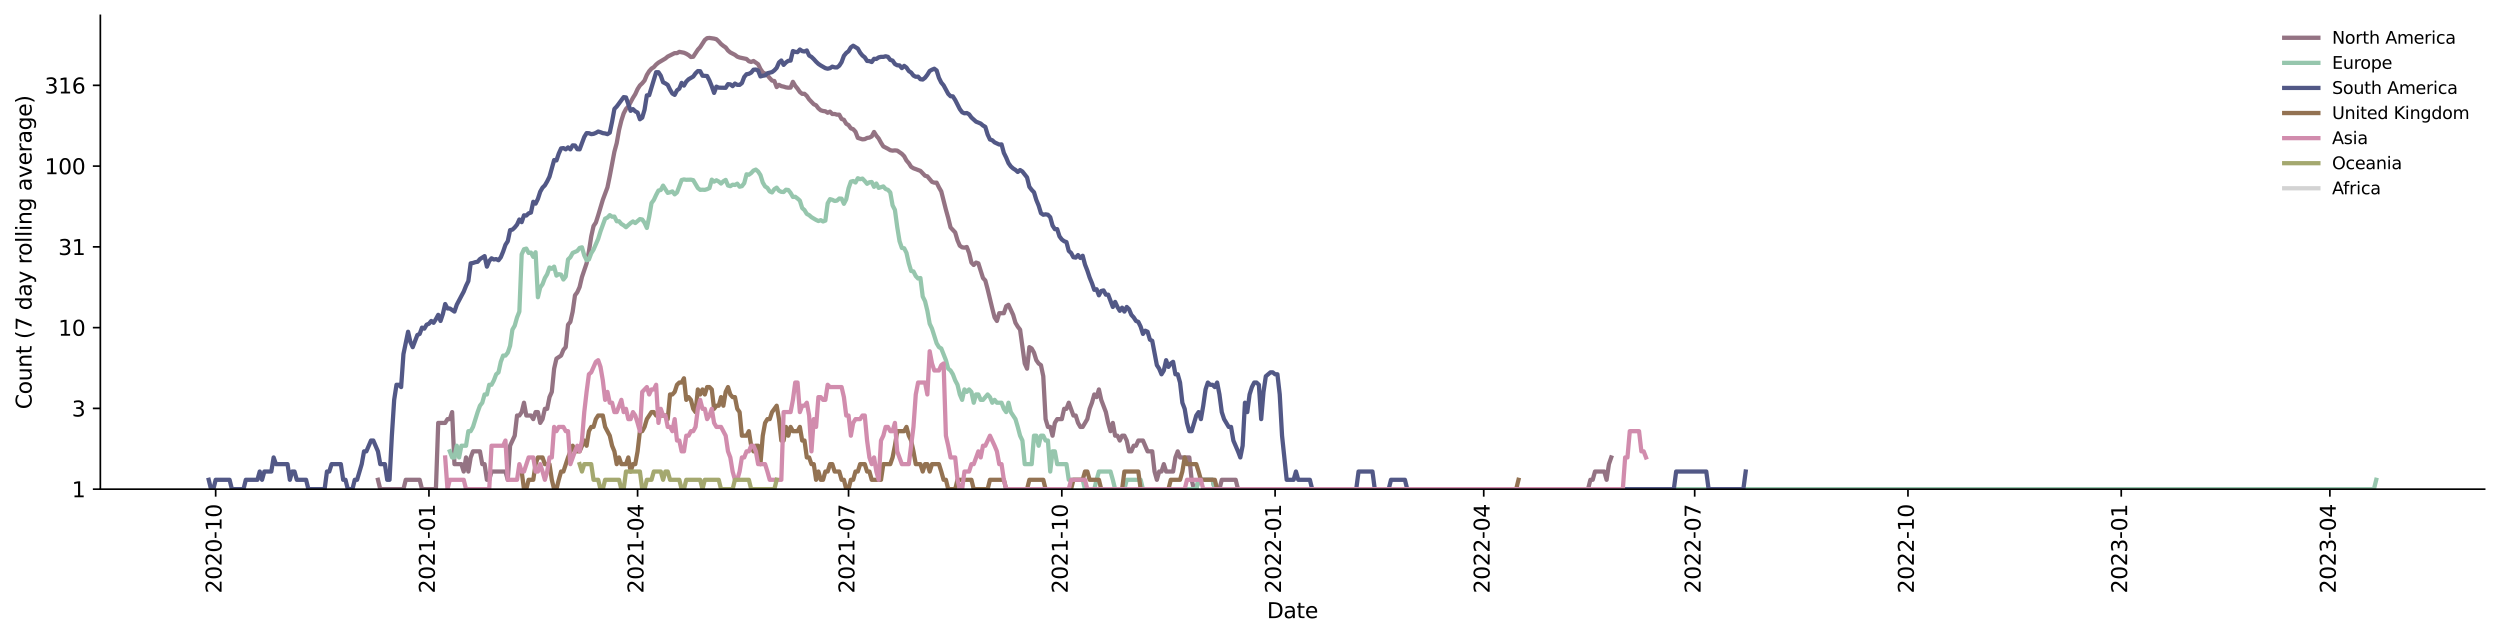 <?xml version="1.0" encoding="utf-8" standalone="no"?>
<!DOCTYPE svg PUBLIC "-//W3C//DTD SVG 1.1//EN"
  "http://www.w3.org/Graphics/SVG/1.1/DTD/svg11.dtd">
<svg xmlns:xlink="http://www.w3.org/1999/xlink" width="1170.166pt" height="298.621pt" viewBox="0 0 1170.166 298.621" xmlns="http://www.w3.org/2000/svg" version="1.1">
 <defs>
  <style type="text/css">*{stroke-linejoin: round; stroke-linecap: butt}</style>
 </defs>
 <g id="figure_1">
  <g id="patch_1">
   <path d="M 0 298.621 
L 1170.166 298.621 
L 1170.166 0 
L 0 0 
z
" style="fill: #ffffff"/>
  </g>
  <g id="axes_1">
   <g id="patch_2">
    <path d="M 46.966 228.96 
L 1162.966 228.96 
L 1162.966 7.2 
L 46.966 7.2 
z
" style="fill: #ffffff"/>
   </g>
   <g id="matplotlib.axis_1">
    <g id="xtick_1">
     <g id="line2d_1">
      <defs>
       <path id="m8ef84785c1" d="M 0 0 
L 0 3.5 
" style="stroke: #000000; stroke-width: 0.8"/>
      </defs>
      <g>
       <use xlink:href="#m8ef84785c1" x="100.948" y="228.96" style="stroke: #000000; stroke-width: 0.8"/>
      </g>
     </g>
     <g id="text_1">
      <!-- 2020-10 -->
      <g transform="translate(103.707 277.743)rotate(-90)scale(0.1 -0.1)">
       <defs>
        <path id="DejaVuSans-32" d="M 1228 531 
L 3431 531 
L 3431 0 
L 469 0 
L 469 531 
Q 828 903 1448 1529 
Q 2069 2156 2228 2338 
Q 2531 2678 2651 2914 
Q 2772 3150 2772 3378 
Q 2772 3750 2511 3984 
Q 2250 4219 1831 4219 
Q 1534 4219 1204 4116 
Q 875 4013 500 3803 
L 500 4441 
Q 881 4594 1212 4672 
Q 1544 4750 1819 4750 
Q 2544 4750 2975 4387 
Q 3406 4025 3406 3419 
Q 3406 3131 3298 2873 
Q 3191 2616 2906 2266 
Q 2828 2175 2409 1742 
Q 1991 1309 1228 531 
z
" transform="scale(0.016)"/>
        <path id="DejaVuSans-30" d="M 2034 4250 
Q 1547 4250 1301 3770 
Q 1056 3291 1056 2328 
Q 1056 1369 1301 889 
Q 1547 409 2034 409 
Q 2525 409 2770 889 
Q 3016 1369 3016 2328 
Q 3016 3291 2770 3770 
Q 2525 4250 2034 4250 
z
M 2034 4750 
Q 2819 4750 3233 4129 
Q 3647 3509 3647 2328 
Q 3647 1150 3233 529 
Q 2819 -91 2034 -91 
Q 1250 -91 836 529 
Q 422 1150 422 2328 
Q 422 3509 836 4129 
Q 1250 4750 2034 4750 
z
" transform="scale(0.016)"/>
        <path id="DejaVuSans-2d" d="M 313 2009 
L 1997 2009 
L 1997 1497 
L 313 1497 
L 313 2009 
z
" transform="scale(0.016)"/>
        <path id="DejaVuSans-31" d="M 794 531 
L 1825 531 
L 1825 4091 
L 703 3866 
L 703 4441 
L 1819 4666 
L 2450 4666 
L 2450 531 
L 3481 531 
L 3481 0 
L 794 0 
L 794 531 
z
" transform="scale(0.016)"/>
       </defs>
       <use xlink:href="#DejaVuSans-32"/>
       <use xlink:href="#DejaVuSans-30" x="63.623"/>
       <use xlink:href="#DejaVuSans-32" x="127.246"/>
       <use xlink:href="#DejaVuSans-30" x="190.869"/>
       <use xlink:href="#DejaVuSans-2d" x="254.492"/>
       <use xlink:href="#DejaVuSans-31" x="290.576"/>
       <use xlink:href="#DejaVuSans-30" x="354.199"/>
      </g>
     </g>
    </g>
    <g id="xtick_2">
     <g id="line2d_2">
      <g>
       <use xlink:href="#m8ef84785c1" x="200.775" y="228.96" style="stroke: #000000; stroke-width: 0.8"/>
      </g>
     </g>
     <g id="text_2">
      <!-- 2021-01 -->
      <g transform="translate(203.534 277.743)rotate(-90)scale(0.1 -0.1)">
       <use xlink:href="#DejaVuSans-32"/>
       <use xlink:href="#DejaVuSans-30" x="63.623"/>
       <use xlink:href="#DejaVuSans-32" x="127.246"/>
       <use xlink:href="#DejaVuSans-31" x="190.869"/>
       <use xlink:href="#DejaVuSans-2d" x="254.492"/>
       <use xlink:href="#DejaVuSans-30" x="290.576"/>
       <use xlink:href="#DejaVuSans-31" x="354.199"/>
      </g>
     </g>
    </g>
    <g id="xtick_3">
     <g id="line2d_3">
      <g>
       <use xlink:href="#m8ef84785c1" x="298.432" y="228.96" style="stroke: #000000; stroke-width: 0.8"/>
      </g>
     </g>
     <g id="text_3">
      <!-- 2021-04 -->
      <g transform="translate(301.191 277.743)rotate(-90)scale(0.1 -0.1)">
       <defs>
        <path id="DejaVuSans-34" d="M 2419 4116 
L 825 1625 
L 2419 1625 
L 2419 4116 
z
M 2253 4666 
L 3047 4666 
L 3047 1625 
L 3713 1625 
L 3713 1100 
L 3047 1100 
L 3047 0 
L 2419 0 
L 2419 1100 
L 313 1100 
L 313 1709 
L 2253 4666 
z
" transform="scale(0.016)"/>
       </defs>
       <use xlink:href="#DejaVuSans-32"/>
       <use xlink:href="#DejaVuSans-30" x="63.623"/>
       <use xlink:href="#DejaVuSans-32" x="127.246"/>
       <use xlink:href="#DejaVuSans-31" x="190.869"/>
       <use xlink:href="#DejaVuSans-2d" x="254.492"/>
       <use xlink:href="#DejaVuSans-30" x="290.576"/>
       <use xlink:href="#DejaVuSans-34" x="354.199"/>
      </g>
     </g>
    </g>
    <g id="xtick_4">
     <g id="line2d_4">
      <g>
       <use xlink:href="#m8ef84785c1" x="397.174" y="228.96" style="stroke: #000000; stroke-width: 0.8"/>
      </g>
     </g>
     <g id="text_4">
      <!-- 2021-07 -->
      <g transform="translate(399.933 277.743)rotate(-90)scale(0.1 -0.1)">
       <defs>
        <path id="DejaVuSans-37" d="M 525 4666 
L 3525 4666 
L 3525 4397 
L 1831 0 
L 1172 0 
L 2766 4134 
L 525 4134 
L 525 4666 
z
" transform="scale(0.016)"/>
       </defs>
       <use xlink:href="#DejaVuSans-32"/>
       <use xlink:href="#DejaVuSans-30" x="63.623"/>
       <use xlink:href="#DejaVuSans-32" x="127.246"/>
       <use xlink:href="#DejaVuSans-31" x="190.869"/>
       <use xlink:href="#DejaVuSans-2d" x="254.492"/>
       <use xlink:href="#DejaVuSans-30" x="290.576"/>
       <use xlink:href="#DejaVuSans-37" x="354.199"/>
      </g>
     </g>
    </g>
    <g id="xtick_5">
     <g id="line2d_5">
      <g>
       <use xlink:href="#m8ef84785c1" x="497.001" y="228.96" style="stroke: #000000; stroke-width: 0.8"/>
      </g>
     </g>
     <g id="text_5">
      <!-- 2021-10 -->
      <g transform="translate(499.76 277.743)rotate(-90)scale(0.1 -0.1)">
       <use xlink:href="#DejaVuSans-32"/>
       <use xlink:href="#DejaVuSans-30" x="63.623"/>
       <use xlink:href="#DejaVuSans-32" x="127.246"/>
       <use xlink:href="#DejaVuSans-31" x="190.869"/>
       <use xlink:href="#DejaVuSans-2d" x="254.492"/>
       <use xlink:href="#DejaVuSans-31" x="290.576"/>
       <use xlink:href="#DejaVuSans-30" x="354.199"/>
      </g>
     </g>
    </g>
    <g id="xtick_6">
     <g id="line2d_6">
      <g>
       <use xlink:href="#m8ef84785c1" x="596.828" y="228.96" style="stroke: #000000; stroke-width: 0.8"/>
      </g>
     </g>
     <g id="text_6">
      <!-- 2022-01 -->
      <g transform="translate(599.587 277.743)rotate(-90)scale(0.1 -0.1)">
       <use xlink:href="#DejaVuSans-32"/>
       <use xlink:href="#DejaVuSans-30" x="63.623"/>
       <use xlink:href="#DejaVuSans-32" x="127.246"/>
       <use xlink:href="#DejaVuSans-32" x="190.869"/>
       <use xlink:href="#DejaVuSans-2d" x="254.492"/>
       <use xlink:href="#DejaVuSans-30" x="290.576"/>
       <use xlink:href="#DejaVuSans-31" x="354.199"/>
      </g>
     </g>
    </g>
    <g id="xtick_7">
     <g id="line2d_7">
      <g>
       <use xlink:href="#m8ef84785c1" x="694.484" y="228.96" style="stroke: #000000; stroke-width: 0.8"/>
      </g>
     </g>
     <g id="text_7">
      <!-- 2022-04 -->
      <g transform="translate(697.244 277.743)rotate(-90)scale(0.1 -0.1)">
       <use xlink:href="#DejaVuSans-32"/>
       <use xlink:href="#DejaVuSans-30" x="63.623"/>
       <use xlink:href="#DejaVuSans-32" x="127.246"/>
       <use xlink:href="#DejaVuSans-32" x="190.869"/>
       <use xlink:href="#DejaVuSans-2d" x="254.492"/>
       <use xlink:href="#DejaVuSans-30" x="290.576"/>
       <use xlink:href="#DejaVuSans-34" x="354.199"/>
      </g>
     </g>
    </g>
    <g id="xtick_8">
     <g id="line2d_8">
      <g>
       <use xlink:href="#m8ef84785c1" x="793.226" y="228.96" style="stroke: #000000; stroke-width: 0.8"/>
      </g>
     </g>
     <g id="text_8">
      <!-- 2022-07 -->
      <g transform="translate(795.986 277.743)rotate(-90)scale(0.1 -0.1)">
       <use xlink:href="#DejaVuSans-32"/>
       <use xlink:href="#DejaVuSans-30" x="63.623"/>
       <use xlink:href="#DejaVuSans-32" x="127.246"/>
       <use xlink:href="#DejaVuSans-32" x="190.869"/>
       <use xlink:href="#DejaVuSans-2d" x="254.492"/>
       <use xlink:href="#DejaVuSans-30" x="290.576"/>
       <use xlink:href="#DejaVuSans-37" x="354.199"/>
      </g>
     </g>
    </g>
    <g id="xtick_9">
     <g id="line2d_9">
      <g>
       <use xlink:href="#m8ef84785c1" x="893.053" y="228.96" style="stroke: #000000; stroke-width: 0.8"/>
      </g>
     </g>
     <g id="text_9">
      <!-- 2022-10 -->
      <g transform="translate(895.813 277.743)rotate(-90)scale(0.1 -0.1)">
       <use xlink:href="#DejaVuSans-32"/>
       <use xlink:href="#DejaVuSans-30" x="63.623"/>
       <use xlink:href="#DejaVuSans-32" x="127.246"/>
       <use xlink:href="#DejaVuSans-32" x="190.869"/>
       <use xlink:href="#DejaVuSans-2d" x="254.492"/>
       <use xlink:href="#DejaVuSans-31" x="290.576"/>
       <use xlink:href="#DejaVuSans-30" x="354.199"/>
      </g>
     </g>
    </g>
    <g id="xtick_10">
     <g id="line2d_10">
      <g>
       <use xlink:href="#m8ef84785c1" x="992.88" y="228.96" style="stroke: #000000; stroke-width: 0.8"/>
      </g>
     </g>
     <g id="text_10">
      <!-- 2023-01 -->
      <g transform="translate(995.639 277.743)rotate(-90)scale(0.1 -0.1)">
       <defs>
        <path id="DejaVuSans-33" d="M 2597 2516 
Q 3050 2419 3304 2112 
Q 3559 1806 3559 1356 
Q 3559 666 3084 287 
Q 2609 -91 1734 -91 
Q 1441 -91 1130 -33 
Q 819 25 488 141 
L 488 750 
Q 750 597 1062 519 
Q 1375 441 1716 441 
Q 2309 441 2620 675 
Q 2931 909 2931 1356 
Q 2931 1769 2642 2001 
Q 2353 2234 1838 2234 
L 1294 2234 
L 1294 2753 
L 1863 2753 
Q 2328 2753 2575 2939 
Q 2822 3125 2822 3475 
Q 2822 3834 2567 4026 
Q 2313 4219 1838 4219 
Q 1578 4219 1281 4162 
Q 984 4106 628 3988 
L 628 4550 
Q 988 4650 1302 4700 
Q 1616 4750 1894 4750 
Q 2613 4750 3031 4423 
Q 3450 4097 3450 3541 
Q 3450 3153 3228 2886 
Q 3006 2619 2597 2516 
z
" transform="scale(0.016)"/>
       </defs>
       <use xlink:href="#DejaVuSans-32"/>
       <use xlink:href="#DejaVuSans-30" x="63.623"/>
       <use xlink:href="#DejaVuSans-32" x="127.246"/>
       <use xlink:href="#DejaVuSans-33" x="190.869"/>
       <use xlink:href="#DejaVuSans-2d" x="254.492"/>
       <use xlink:href="#DejaVuSans-30" x="290.576"/>
       <use xlink:href="#DejaVuSans-31" x="354.199"/>
      </g>
     </g>
    </g>
    <g id="xtick_11">
     <g id="line2d_11">
      <g>
       <use xlink:href="#m8ef84785c1" x="1090.537" y="228.96" style="stroke: #000000; stroke-width: 0.8"/>
      </g>
     </g>
     <g id="text_11">
      <!-- 2023-04 -->
      <g transform="translate(1093.296 277.743)rotate(-90)scale(0.1 -0.1)">
       <use xlink:href="#DejaVuSans-32"/>
       <use xlink:href="#DejaVuSans-30" x="63.623"/>
       <use xlink:href="#DejaVuSans-32" x="127.246"/>
       <use xlink:href="#DejaVuSans-33" x="190.869"/>
       <use xlink:href="#DejaVuSans-2d" x="254.492"/>
       <use xlink:href="#DejaVuSans-30" x="290.576"/>
       <use xlink:href="#DejaVuSans-34" x="354.199"/>
      </g>
     </g>
    </g>
    <g id="text_12">
     <!-- Date -->
     <g transform="translate(593.015 289.341)scale(0.1 -0.1)">
      <defs>
       <path id="DejaVuSans-44" d="M 1259 4147 
L 1259 519 
L 2022 519 
Q 2988 519 3436 956 
Q 3884 1394 3884 2338 
Q 3884 3275 3436 3711 
Q 2988 4147 2022 4147 
L 1259 4147 
z
M 628 4666 
L 1925 4666 
Q 3281 4666 3915 4102 
Q 4550 3538 4550 2338 
Q 4550 1131 3912 565 
Q 3275 0 1925 0 
L 628 0 
L 628 4666 
z
" transform="scale(0.016)"/>
       <path id="DejaVuSans-61" d="M 2194 1759 
Q 1497 1759 1228 1600 
Q 959 1441 959 1056 
Q 959 750 1161 570 
Q 1363 391 1709 391 
Q 2188 391 2477 730 
Q 2766 1069 2766 1631 
L 2766 1759 
L 2194 1759 
z
M 3341 1997 
L 3341 0 
L 2766 0 
L 2766 531 
Q 2569 213 2275 61 
Q 1981 -91 1556 -91 
Q 1019 -91 701 211 
Q 384 513 384 1019 
Q 384 1609 779 1909 
Q 1175 2209 1959 2209 
L 2766 2209 
L 2766 2266 
Q 2766 2663 2505 2880 
Q 2244 3097 1772 3097 
Q 1472 3097 1187 3025 
Q 903 2953 641 2809 
L 641 3341 
Q 956 3463 1253 3523 
Q 1550 3584 1831 3584 
Q 2591 3584 2966 3190 
Q 3341 2797 3341 1997 
z
" transform="scale(0.016)"/>
       <path id="DejaVuSans-74" d="M 1172 4494 
L 1172 3500 
L 2356 3500 
L 2356 3053 
L 1172 3053 
L 1172 1153 
Q 1172 725 1289 603 
Q 1406 481 1766 481 
L 2356 481 
L 2356 0 
L 1766 0 
Q 1100 0 847 248 
Q 594 497 594 1153 
L 594 3053 
L 172 3053 
L 172 3500 
L 594 3500 
L 594 4494 
L 1172 4494 
z
" transform="scale(0.016)"/>
       <path id="DejaVuSans-65" d="M 3597 1894 
L 3597 1613 
L 953 1613 
Q 991 1019 1311 708 
Q 1631 397 2203 397 
Q 2534 397 2845 478 
Q 3156 559 3463 722 
L 3463 178 
Q 3153 47 2828 -22 
Q 2503 -91 2169 -91 
Q 1331 -91 842 396 
Q 353 884 353 1716 
Q 353 2575 817 3079 
Q 1281 3584 2069 3584 
Q 2775 3584 3186 3129 
Q 3597 2675 3597 1894 
z
M 3022 2063 
Q 3016 2534 2758 2815 
Q 2500 3097 2075 3097 
Q 1594 3097 1305 2825 
Q 1016 2553 972 2059 
L 3022 2063 
z
" transform="scale(0.016)"/>
      </defs>
      <use xlink:href="#DejaVuSans-44"/>
      <use xlink:href="#DejaVuSans-61" x="77.002"/>
      <use xlink:href="#DejaVuSans-74" x="138.281"/>
      <use xlink:href="#DejaVuSans-65" x="177.49"/>
     </g>
    </g>
   </g>
   <g id="matplotlib.axis_2">
    <g id="ytick_1">
     <g id="line2d_12">
      <defs>
       <path id="m2365928db5" d="M 0 0 
L -3.5 0 
" style="stroke: #000000; stroke-width: 0.8"/>
      </defs>
      <g>
       <use xlink:href="#m2365928db5" x="46.966" y="228.96" style="stroke: #000000; stroke-width: 0.8"/>
      </g>
     </g>
     <g id="text_13">
      <!-- 1 -->
      <g transform="translate(33.603 232.759)scale(0.1 -0.1)">
       <use xlink:href="#DejaVuSans-31"/>
      </g>
     </g>
    </g>
    <g id="ytick_2">
     <g id="line2d_13">
      <g>
       <use xlink:href="#m2365928db5" x="46.966" y="191.158" style="stroke: #000000; stroke-width: 0.8"/>
      </g>
     </g>
     <g id="text_14">
      <!-- 3 -->
      <g transform="translate(33.603 194.957)scale(0.1 -0.1)">
       <use xlink:href="#DejaVuSans-33"/>
      </g>
     </g>
    </g>
    <g id="ytick_3">
     <g id="line2d_14">
      <g>
       <use xlink:href="#m2365928db5" x="46.966" y="153.356" style="stroke: #000000; stroke-width: 0.8"/>
      </g>
     </g>
     <g id="text_15">
      <!-- 10 -->
      <g transform="translate(27.241 157.155)scale(0.1 -0.1)">
       <use xlink:href="#DejaVuSans-31"/>
       <use xlink:href="#DejaVuSans-30" x="63.623"/>
      </g>
     </g>
    </g>
    <g id="ytick_4">
     <g id="line2d_15">
      <g>
       <use xlink:href="#m2365928db5" x="46.966" y="115.554" style="stroke: #000000; stroke-width: 0.8"/>
      </g>
     </g>
     <g id="text_16">
      <!-- 31 -->
      <g transform="translate(27.241 119.353)scale(0.1 -0.1)">
       <use xlink:href="#DejaVuSans-33"/>
       <use xlink:href="#DejaVuSans-31" x="63.623"/>
      </g>
     </g>
    </g>
    <g id="ytick_5">
     <g id="line2d_16">
      <g>
       <use xlink:href="#m2365928db5" x="46.966" y="77.751" style="stroke: #000000; stroke-width: 0.8"/>
      </g>
     </g>
     <g id="text_17">
      <!-- 100 -->
      <g transform="translate(20.878 81.551)scale(0.1 -0.1)">
       <use xlink:href="#DejaVuSans-31"/>
       <use xlink:href="#DejaVuSans-30" x="63.623"/>
       <use xlink:href="#DejaVuSans-30" x="127.246"/>
      </g>
     </g>
    </g>
    <g id="ytick_6">
     <g id="line2d_17">
      <g>
       <use xlink:href="#m2365928db5" x="46.966" y="39.949" style="stroke: #000000; stroke-width: 0.8"/>
      </g>
     </g>
     <g id="text_18">
      <!-- 316 -->
      <g transform="translate(20.878 43.748)scale(0.1 -0.1)">
       <defs>
        <path id="DejaVuSans-36" d="M 2113 2584 
Q 1688 2584 1439 2293 
Q 1191 2003 1191 1497 
Q 1191 994 1439 701 
Q 1688 409 2113 409 
Q 2538 409 2786 701 
Q 3034 994 3034 1497 
Q 3034 2003 2786 2293 
Q 2538 2584 2113 2584 
z
M 3366 4563 
L 3366 3988 
Q 3128 4100 2886 4159 
Q 2644 4219 2406 4219 
Q 1781 4219 1451 3797 
Q 1122 3375 1075 2522 
Q 1259 2794 1537 2939 
Q 1816 3084 2150 3084 
Q 2853 3084 3261 2657 
Q 3669 2231 3669 1497 
Q 3669 778 3244 343 
Q 2819 -91 2113 -91 
Q 1303 -91 875 529 
Q 447 1150 447 2328 
Q 447 3434 972 4092 
Q 1497 4750 2381 4750 
Q 2619 4750 2861 4703 
Q 3103 4656 3366 4563 
z
" transform="scale(0.016)"/>
       </defs>
       <use xlink:href="#DejaVuSans-33"/>
       <use xlink:href="#DejaVuSans-31" x="63.623"/>
       <use xlink:href="#DejaVuSans-36" x="127.246"/>
      </g>
     </g>
    </g>
    <g id="text_19">
     <!-- Count (7 day rolling average) -->
     <g transform="translate(14.798 191.548)rotate(-90)scale(0.1 -0.1)">
      <defs>
       <path id="DejaVuSans-43" d="M 4122 4306 
L 4122 3641 
Q 3803 3938 3442 4084 
Q 3081 4231 2675 4231 
Q 1875 4231 1450 3742 
Q 1025 3253 1025 2328 
Q 1025 1406 1450 917 
Q 1875 428 2675 428 
Q 3081 428 3442 575 
Q 3803 722 4122 1019 
L 4122 359 
Q 3791 134 3420 21 
Q 3050 -91 2638 -91 
Q 1578 -91 968 557 
Q 359 1206 359 2328 
Q 359 3453 968 4101 
Q 1578 4750 2638 4750 
Q 3056 4750 3426 4639 
Q 3797 4528 4122 4306 
z
" transform="scale(0.016)"/>
       <path id="DejaVuSans-6f" d="M 1959 3097 
Q 1497 3097 1228 2736 
Q 959 2375 959 1747 
Q 959 1119 1226 758 
Q 1494 397 1959 397 
Q 2419 397 2687 759 
Q 2956 1122 2956 1747 
Q 2956 2369 2687 2733 
Q 2419 3097 1959 3097 
z
M 1959 3584 
Q 2709 3584 3137 3096 
Q 3566 2609 3566 1747 
Q 3566 888 3137 398 
Q 2709 -91 1959 -91 
Q 1206 -91 779 398 
Q 353 888 353 1747 
Q 353 2609 779 3096 
Q 1206 3584 1959 3584 
z
" transform="scale(0.016)"/>
       <path id="DejaVuSans-75" d="M 544 1381 
L 544 3500 
L 1119 3500 
L 1119 1403 
Q 1119 906 1312 657 
Q 1506 409 1894 409 
Q 2359 409 2629 706 
Q 2900 1003 2900 1516 
L 2900 3500 
L 3475 3500 
L 3475 0 
L 2900 0 
L 2900 538 
Q 2691 219 2414 64 
Q 2138 -91 1772 -91 
Q 1169 -91 856 284 
Q 544 659 544 1381 
z
M 1991 3584 
L 1991 3584 
z
" transform="scale(0.016)"/>
       <path id="DejaVuSans-6e" d="M 3513 2113 
L 3513 0 
L 2938 0 
L 2938 2094 
Q 2938 2591 2744 2837 
Q 2550 3084 2163 3084 
Q 1697 3084 1428 2787 
Q 1159 2491 1159 1978 
L 1159 0 
L 581 0 
L 581 3500 
L 1159 3500 
L 1159 2956 
Q 1366 3272 1645 3428 
Q 1925 3584 2291 3584 
Q 2894 3584 3203 3211 
Q 3513 2838 3513 2113 
z
" transform="scale(0.016)"/>
       <path id="DejaVuSans-20" transform="scale(0.016)"/>
       <path id="DejaVuSans-28" d="M 1984 4856 
Q 1566 4138 1362 3434 
Q 1159 2731 1159 2009 
Q 1159 1288 1364 580 
Q 1569 -128 1984 -844 
L 1484 -844 
Q 1016 -109 783 600 
Q 550 1309 550 2009 
Q 550 2706 781 3412 
Q 1013 4119 1484 4856 
L 1984 4856 
z
" transform="scale(0.016)"/>
       <path id="DejaVuSans-64" d="M 2906 2969 
L 2906 4863 
L 3481 4863 
L 3481 0 
L 2906 0 
L 2906 525 
Q 2725 213 2448 61 
Q 2172 -91 1784 -91 
Q 1150 -91 751 415 
Q 353 922 353 1747 
Q 353 2572 751 3078 
Q 1150 3584 1784 3584 
Q 2172 3584 2448 3432 
Q 2725 3281 2906 2969 
z
M 947 1747 
Q 947 1113 1208 752 
Q 1469 391 1925 391 
Q 2381 391 2643 752 
Q 2906 1113 2906 1747 
Q 2906 2381 2643 2742 
Q 2381 3103 1925 3103 
Q 1469 3103 1208 2742 
Q 947 2381 947 1747 
z
" transform="scale(0.016)"/>
       <path id="DejaVuSans-79" d="M 2059 -325 
Q 1816 -950 1584 -1140 
Q 1353 -1331 966 -1331 
L 506 -1331 
L 506 -850 
L 844 -850 
Q 1081 -850 1212 -737 
Q 1344 -625 1503 -206 
L 1606 56 
L 191 3500 
L 800 3500 
L 1894 763 
L 2988 3500 
L 3597 3500 
L 2059 -325 
z
" transform="scale(0.016)"/>
       <path id="DejaVuSans-72" d="M 2631 2963 
Q 2534 3019 2420 3045 
Q 2306 3072 2169 3072 
Q 1681 3072 1420 2755 
Q 1159 2438 1159 1844 
L 1159 0 
L 581 0 
L 581 3500 
L 1159 3500 
L 1159 2956 
Q 1341 3275 1631 3429 
Q 1922 3584 2338 3584 
Q 2397 3584 2469 3576 
Q 2541 3569 2628 3553 
L 2631 2963 
z
" transform="scale(0.016)"/>
       <path id="DejaVuSans-6c" d="M 603 4863 
L 1178 4863 
L 1178 0 
L 603 0 
L 603 4863 
z
" transform="scale(0.016)"/>
       <path id="DejaVuSans-69" d="M 603 3500 
L 1178 3500 
L 1178 0 
L 603 0 
L 603 3500 
z
M 603 4863 
L 1178 4863 
L 1178 4134 
L 603 4134 
L 603 4863 
z
" transform="scale(0.016)"/>
       <path id="DejaVuSans-67" d="M 2906 1791 
Q 2906 2416 2648 2759 
Q 2391 3103 1925 3103 
Q 1463 3103 1205 2759 
Q 947 2416 947 1791 
Q 947 1169 1205 825 
Q 1463 481 1925 481 
Q 2391 481 2648 825 
Q 2906 1169 2906 1791 
z
M 3481 434 
Q 3481 -459 3084 -895 
Q 2688 -1331 1869 -1331 
Q 1566 -1331 1297 -1286 
Q 1028 -1241 775 -1147 
L 775 -588 
Q 1028 -725 1275 -790 
Q 1522 -856 1778 -856 
Q 2344 -856 2625 -561 
Q 2906 -266 2906 331 
L 2906 616 
Q 2728 306 2450 153 
Q 2172 0 1784 0 
Q 1141 0 747 490 
Q 353 981 353 1791 
Q 353 2603 747 3093 
Q 1141 3584 1784 3584 
Q 2172 3584 2450 3431 
Q 2728 3278 2906 2969 
L 2906 3500 
L 3481 3500 
L 3481 434 
z
" transform="scale(0.016)"/>
       <path id="DejaVuSans-76" d="M 191 3500 
L 800 3500 
L 1894 563 
L 2988 3500 
L 3597 3500 
L 2284 0 
L 1503 0 
L 191 3500 
z
" transform="scale(0.016)"/>
       <path id="DejaVuSans-29" d="M 513 4856 
L 1013 4856 
Q 1481 4119 1714 3412 
Q 1947 2706 1947 2009 
Q 1947 1309 1714 600 
Q 1481 -109 1013 -844 
L 513 -844 
Q 928 -128 1133 580 
Q 1338 1288 1338 2009 
Q 1338 2731 1133 3434 
Q 928 4138 513 4856 
z
" transform="scale(0.016)"/>
      </defs>
      <use xlink:href="#DejaVuSans-43"/>
      <use xlink:href="#DejaVuSans-6f" x="69.824"/>
      <use xlink:href="#DejaVuSans-75" x="131.006"/>
      <use xlink:href="#DejaVuSans-6e" x="194.385"/>
      <use xlink:href="#DejaVuSans-74" x="257.764"/>
      <use xlink:href="#DejaVuSans-20" x="296.973"/>
      <use xlink:href="#DejaVuSans-28" x="328.76"/>
      <use xlink:href="#DejaVuSans-37" x="367.773"/>
      <use xlink:href="#DejaVuSans-20" x="431.396"/>
      <use xlink:href="#DejaVuSans-64" x="463.184"/>
      <use xlink:href="#DejaVuSans-61" x="526.66"/>
      <use xlink:href="#DejaVuSans-79" x="587.939"/>
      <use xlink:href="#DejaVuSans-20" x="647.119"/>
      <use xlink:href="#DejaVuSans-72" x="678.906"/>
      <use xlink:href="#DejaVuSans-6f" x="717.77"/>
      <use xlink:href="#DejaVuSans-6c" x="778.951"/>
      <use xlink:href="#DejaVuSans-6c" x="806.734"/>
      <use xlink:href="#DejaVuSans-69" x="834.518"/>
      <use xlink:href="#DejaVuSans-6e" x="862.301"/>
      <use xlink:href="#DejaVuSans-67" x="925.68"/>
      <use xlink:href="#DejaVuSans-20" x="989.156"/>
      <use xlink:href="#DejaVuSans-61" x="1020.943"/>
      <use xlink:href="#DejaVuSans-76" x="1082.223"/>
      <use xlink:href="#DejaVuSans-65" x="1141.402"/>
      <use xlink:href="#DejaVuSans-72" x="1202.926"/>
      <use xlink:href="#DejaVuSans-61" x="1244.039"/>
      <use xlink:href="#DejaVuSans-67" x="1305.318"/>
      <use xlink:href="#DejaVuSans-65" x="1368.795"/>
      <use xlink:href="#DejaVuSans-29" x="1430.318"/>
     </g>
    </g>
   </g>
   <g id="line2d_18">
    <path d="M 176.903 224.576 
L 177.988 228.96 
L 188.839 228.96 
L 189.924 224.576 
L 196.435 224.576 
L 197.52 228.96 
L 204.03 228.96 
L 205.115 197.949 
L 208.371 197.949 
L 209.456 196.174 
L 210.541 196.174 
L 211.626 192.888 
L 212.711 217.249 
L 215.966 217.249 
L 217.051 220.708 
L 218.136 214.119 
L 219.221 220.708 
L 220.306 214.119 
L 221.391 211.262 
L 224.647 211.262 
L 225.732 217.249 
L 226.817 217.249 
L 227.902 224.576 
L 228.987 224.576 
L 230.072 220.708 
L 236.583 220.708 
L 237.668 224.576 
L 238.753 208.634 
L 240.923 203.935 
L 242.008 194.49 
L 243.093 194.49 
L 244.178 192.888 
L 245.263 188.503 
L 246.348 194.49 
L 248.518 194.49 
L 249.603 196.174 
L 250.689 192.888 
L 251.774 192.888 
L 252.859 197.949 
L 253.944 196.174 
L 255.029 191.36 
L 256.114 191.36 
L 257.199 185.875 
L 258.284 183.442 
L 259.369 172.562 
L 260.454 167.863 
L 262.624 166.435 
L 263.709 163.753 
L 264.795 162.49 
L 265.88 151.978 
L 266.965 150.655 
L 268.05 145.842 
L 269.135 138.218 
L 270.22 136.771 
L 271.305 134.318 
L 272.39 129.672 
L 274.56 123.27 
L 275.645 117.756 
L 276.73 110.652 
L 277.815 105.792 
L 278.9 104.179 
L 279.986 100.793 
L 282.156 93.523 
L 284.326 87.701 
L 285.411 82.432 
L 287.581 70.992 
L 288.666 66.973 
L 289.751 60.857 
L 290.836 56.455 
L 291.921 53.079 
L 293.006 50.979 
L 294.092 49.857 
L 296.262 45.805 
L 297.347 44.079 
L 298.432 41.695 
L 299.517 40.003 
L 300.602 38.979 
L 301.687 37.68 
L 302.772 35.086 
L 303.857 33.33 
L 304.942 32.104 
L 306.027 31.422 
L 307.112 30.209 
L 308.198 29.307 
L 311.453 27.38 
L 312.538 26.472 
L 315.793 24.859 
L 316.878 24.869 
L 317.963 24.265 
L 320.133 24.682 
L 321.218 25.151 
L 322.303 25.8 
L 323.389 26.689 
L 324.474 26.561 
L 326.644 23.26 
L 327.729 22.068 
L 329.899 18.717 
L 330.984 17.851 
L 332.069 17.76 
L 334.239 18.071 
L 335.324 18.362 
L 336.409 19.392 
L 337.495 20.612 
L 338.58 21.488 
L 339.665 22.215 
L 340.75 23.645 
L 341.835 24.552 
L 344.005 25.675 
L 345.09 26.511 
L 346.175 26.918 
L 349.43 27.613 
L 350.515 28.659 
L 351.601 28.986 
L 352.686 28.554 
L 354.856 30.055 
L 355.941 32.292 
L 357.026 33.868 
L 358.111 34.452 
L 359.196 35.227 
L 360.281 36.564 
L 361.366 37.721 
L 362.451 37.93 
L 363.536 40.754 
L 364.621 39.721 
L 365.707 40.316 
L 366.792 40.542 
L 367.877 40.891 
L 368.962 41.044 
L 370.047 40.998 
L 371.132 38.309 
L 372.217 40.166 
L 373.302 41.492 
L 374.387 43.052 
L 375.472 43.928 
L 376.557 43.911 
L 377.642 44.913 
L 378.727 46.522 
L 380.898 48.791 
L 381.983 49.281 
L 383.068 50.711 
L 384.153 51.629 
L 385.238 51.948 
L 386.323 52.098 
L 387.408 52.771 
L 388.493 52.27 
L 389.578 53.368 
L 390.663 53.346 
L 391.748 53.682 
L 392.833 53.682 
L 393.918 55.679 
L 395.004 56.065 
L 396.089 57.935 
L 397.174 58.556 
L 398.259 60.081 
L 399.344 60.467 
L 400.429 61.68 
L 401.514 64.532 
L 403.684 65.229 
L 404.769 65.133 
L 405.854 64.563 
L 406.939 64.407 
L 408.024 63.849 
L 409.11 61.767 
L 410.195 63.513 
L 411.28 64.816 
L 412.365 66.804 
L 413.45 68.529 
L 415.62 69.646 
L 416.705 70.312 
L 417.79 70.5 
L 418.875 70.387 
L 419.96 70.5 
L 422.13 72 
L 423.216 73.122 
L 424.301 75.138 
L 425.386 76.373 
L 426.471 78.081 
L 427.556 78.751 
L 430.811 79.983 
L 432.981 82.27 
L 434.066 82.54 
L 436.236 85.137 
L 437.321 85.491 
L 438.407 85.491 
L 439.492 87.701 
L 440.577 89.597 
L 442.747 98.158 
L 443.832 102.047 
L 444.917 106.459 
L 447.087 108.789 
L 448.172 112.491 
L 449.257 115.018 
L 450.342 115.756 
L 451.427 115.905 
L 452.513 115.607 
L 453.598 118.396 
L 454.683 122.897 
L 455.768 124.029 
L 456.853 122.897 
L 457.938 123.27 
L 460.108 130.131 
L 461.193 131.308 
L 462.278 135.385 
L 464.448 144.382 
L 465.533 148.563 
L 466.619 150.226 
L 467.704 146.597 
L 469.874 146.597 
L 470.959 143.329 
L 472.044 142.645 
L 474.214 147.369 
L 475.299 151.09 
L 476.384 152.89 
L 477.469 154.307 
L 479.639 170.128 
L 480.724 172.562 
L 481.81 162.49 
L 482.895 163.116 
L 483.98 165.067 
L 485.065 168.601 
L 486.15 170.128 
L 487.235 170.92 
L 488.32 176.115 
L 489.405 196.174 
L 490.49 199.826 
L 491.575 199.826 
L 492.66 203.935 
L 493.745 197.949 
L 494.83 196.174 
L 497.001 196.174 
L 498.086 191.36 
L 499.171 191.36 
L 500.256 188.503 
L 502.426 194.49 
L 503.511 194.49 
L 504.596 197.949 
L 505.681 199.826 
L 506.766 199.826 
L 508.936 196.174 
L 510.022 191.36 
L 511.107 188.503 
L 512.192 184.636 
L 513.277 185.875 
L 514.362 182.289 
L 515.447 187.163 
L 517.617 192.888 
L 518.702 197.949 
L 519.787 201.816 
L 520.872 197.949 
L 521.957 203.935 
L 523.042 203.935 
L 524.128 206.201 
L 525.213 203.935 
L 526.298 203.935 
L 527.383 206.201 
L 528.468 211.262 
L 529.553 211.262 
L 530.638 208.634 
L 531.723 208.634 
L 532.808 206.201 
L 534.978 206.201 
L 537.148 211.262 
L 539.319 211.262 
L 540.404 220.708 
L 541.489 224.576 
L 542.574 220.708 
L 543.659 220.708 
L 544.744 217.249 
L 545.829 220.708 
L 549.084 220.708 
L 550.169 214.119 
L 551.254 211.262 
L 552.339 214.119 
L 556.68 214.119 
L 557.765 224.576 
L 558.85 228.96 
L 559.935 228.96 
L 561.02 224.576 
L 567.531 224.576 
L 568.616 228.96 
L 570.786 228.96 
L 571.871 224.576 
L 578.381 224.576 
L 579.466 228.96 
L 743.313 228.96 
L 744.398 224.576 
L 745.483 224.576 
L 746.568 220.708 
L 750.908 220.708 
L 751.993 224.576 
L 753.078 217.249 
L 754.163 214.119 
L 754.163 214.119 
" clip-path="url(#pa3b1755410)" style="fill: none; stroke: #947383; stroke-width: 2; stroke-linecap: square"/>
   </g>
   <g id="line2d_19">
    <path d="M 210.541 211.262 
L 211.626 214.119 
L 212.711 214.119 
L 213.796 208.634 
L 214.881 214.119 
L 215.966 208.634 
L 218.136 208.634 
L 219.221 201.816 
L 220.306 201.816 
L 221.391 199.826 
L 223.562 192.888 
L 224.647 189.901 
L 225.732 188.503 
L 226.817 184.636 
L 227.902 184.636 
L 228.987 180.1 
L 230.072 180.1 
L 231.157 178.047 
L 232.242 175.19 
L 233.327 174.29 
L 234.412 169.356 
L 235.497 166.435 
L 236.583 166.435 
L 237.668 165.067 
L 238.753 161.877 
L 239.838 154.307 
L 240.923 152.431 
L 242.008 148.563 
L 243.093 145.842 
L 244.178 119.05 
L 245.263 116.664 
L 246.348 116.358 
L 247.433 118.396 
L 248.518 118.235 
L 249.603 120.226 
L 250.689 118.074 
L 251.774 139.117 
L 252.859 134.581 
L 253.944 133.03 
L 255.029 130.131 
L 256.114 128.331 
L 257.199 125.202 
L 258.284 125.804 
L 259.369 124.806 
L 260.454 128.995 
L 261.539 128.331 
L 262.624 128.551 
L 263.709 130.832 
L 264.795 129.444 
L 265.88 121.445 
L 266.965 120.397 
L 268.05 118.396 
L 270.22 117.44 
L 271.305 116.056 
L 272.39 115.756 
L 273.475 119.549 
L 274.56 121.802 
L 275.645 121.445 
L 276.73 118.559 
L 277.815 116.818 
L 279.986 111.822 
L 281.071 108.31 
L 283.241 102.343 
L 284.326 101.851 
L 285.411 100.699 
L 286.496 101.462 
L 287.581 101.366 
L 288.666 103.556 
L 289.751 103.556 
L 290.836 104.815 
L 291.921 105.463 
L 293.006 106.347 
L 295.177 104.39 
L 296.262 103.659 
L 297.347 104.39 
L 299.517 102.542 
L 300.602 102.742 
L 301.687 104.284 
L 302.772 106.685 
L 303.857 101.462 
L 304.942 95.076 
L 306.027 93.599 
L 307.112 91.253 
L 308.198 89.196 
L 309.283 88.931 
L 310.368 86.886 
L 312.538 90.277 
L 313.623 90.003 
L 314.708 89.597 
L 315.793 90.971 
L 316.878 90.071 
L 319.048 84.267 
L 320.133 83.983 
L 321.218 84.153 
L 323.389 84.096 
L 324.474 84.325 
L 326.644 88.021 
L 327.729 88.865 
L 328.814 88.799 
L 329.899 88.865 
L 330.984 88.538 
L 332.069 88.021 
L 333.154 84.096 
L 334.239 85.02 
L 335.324 84.382 
L 336.409 84.961 
L 337.495 85.909 
L 338.58 84.844 
L 339.665 84.21 
L 340.75 86.824 
L 341.835 87.135 
L 342.92 86.455 
L 344.005 86.578 
L 345.09 85.97 
L 346.175 87.385 
L 347.26 87.135 
L 348.345 85.73 
L 349.43 81.578 
L 350.515 81.789 
L 351.601 81.003 
L 352.686 79.833 
L 353.771 79.386 
L 354.856 80.286 
L 355.941 81.949 
L 357.026 85.432 
L 358.111 87.26 
L 359.196 87.956 
L 360.281 89.597 
L 361.366 90.071 
L 362.451 88.538 
L 363.536 87.829 
L 364.621 89.262 
L 365.707 89.799 
L 366.792 89.867 
L 367.877 88.799 
L 368.962 88.931 
L 370.047 90.277 
L 371.132 92.186 
L 372.217 92.113 
L 373.302 92.922 
L 374.387 93.905 
L 375.472 97.381 
L 376.557 98.333 
L 377.642 100.137 
L 378.727 100.699 
L 379.812 101.656 
L 381.983 102.944 
L 383.068 103.453 
L 384.153 103.045 
L 385.238 103.659 
L 386.323 103.248 
L 387.408 95.156 
L 388.493 93.221 
L 389.578 93.523 
L 390.663 94.058 
L 391.748 93.905 
L 392.833 92.922 
L 393.918 92.997 
L 395.004 95.395 
L 396.089 93.296 
L 397.174 88.149 
L 398.259 85.02 
L 399.344 84.728 
L 400.429 85.432 
L 401.514 83.42 
L 402.599 83.869 
L 403.684 83.588 
L 404.769 84.728 
L 405.854 86.03 
L 406.939 85.314 
L 408.024 85.196 
L 409.11 87.448 
L 410.195 85.909 
L 411.28 87.956 
L 413.45 87.26 
L 414.535 88.473 
L 415.62 88.865 
L 416.705 90.071 
L 417.79 96.126 
L 418.875 98.245 
L 419.96 106.235 
L 421.045 112.899 
L 422.13 116.056 
L 423.216 116.207 
L 424.301 118.396 
L 425.386 123.27 
L 426.471 126.834 
L 427.556 127.043 
L 428.641 129.219 
L 429.726 130.363 
L 430.811 130.131 
L 431.896 138.815 
L 432.981 140.994 
L 434.066 145.471 
L 435.151 151.531 
L 436.236 153.828 
L 438.407 160.682 
L 439.492 162.49 
L 440.577 163.116 
L 442.747 168.601 
L 443.832 172.562 
L 444.917 173.415 
L 446.002 175.19 
L 447.087 178.047 
L 448.172 180.1 
L 449.257 184.636 
L 450.342 187.163 
L 451.427 182.289 
L 452.513 183.442 
L 453.598 182.289 
L 454.683 183.442 
L 455.768 188.503 
L 456.853 184.636 
L 457.938 184.636 
L 459.023 187.163 
L 460.108 187.163 
L 462.278 184.636 
L 463.363 185.875 
L 464.448 188.503 
L 465.533 187.163 
L 466.619 188.503 
L 468.789 188.503 
L 469.874 191.36 
L 470.959 192.888 
L 472.044 188.503 
L 473.129 192.888 
L 475.299 196.174 
L 476.384 199.826 
L 477.469 203.935 
L 478.554 206.201 
L 479.639 217.249 
L 482.895 217.249 
L 483.98 203.935 
L 485.065 203.935 
L 486.15 208.634 
L 487.235 203.935 
L 488.32 203.935 
L 489.405 206.201 
L 490.49 206.201 
L 491.575 220.708 
L 492.66 211.262 
L 493.745 211.262 
L 494.83 217.249 
L 499.171 217.249 
L 500.256 224.576 
L 506.766 224.576 
L 507.851 228.96 
L 512.192 228.96 
L 513.277 224.576 
L 514.362 220.708 
L 519.787 220.708 
L 520.872 224.576 
L 521.957 228.96 
L 526.298 228.96 
L 527.383 224.576 
L 533.893 224.576 
L 534.978 228.96 
L 559.935 228.96 
L 561.02 224.576 
L 567.531 224.576 
L 568.616 228.96 
L 1111.153 228.96 
L 1112.238 224.576 
L 1112.238 224.576 
" clip-path="url(#pa3b1755410)" style="fill: none; stroke: #96c6ad; stroke-width: 2; stroke-linecap: square"/>
   </g>
   <g id="line2d_20">
    <path d="M 97.693 224.576 
L 98.778 228.96 
L 99.863 228.96 
L 100.948 224.576 
L 107.459 224.576 
L 108.544 228.96 
L 113.969 228.96 
L 115.054 224.576 
L 120.479 224.576 
L 121.565 220.708 
L 122.65 224.576 
L 123.735 220.708 
L 126.99 220.708 
L 128.075 214.119 
L 129.16 217.249 
L 134.585 217.249 
L 135.671 224.576 
L 136.756 220.708 
L 137.841 220.708 
L 138.926 224.576 
L 143.266 224.576 
L 144.351 228.96 
L 151.947 228.96 
L 153.032 220.708 
L 154.117 220.708 
L 155.202 217.249 
L 159.542 217.249 
L 160.627 224.576 
L 161.712 224.576 
L 162.797 228.96 
L 164.968 228.96 
L 166.053 224.576 
L 167.138 224.576 
L 169.308 217.249 
L 170.393 211.262 
L 171.478 211.262 
L 173.648 206.201 
L 174.733 206.201 
L 176.903 211.262 
L 177.988 217.249 
L 180.159 217.249 
L 181.244 224.576 
L 182.329 224.576 
L 183.414 203.935 
L 184.499 187.163 
L 185.584 180.1 
L 186.669 180.1 
L 187.754 181.176 
L 188.839 165.744 
L 191.009 155.288 
L 192.094 160.101 
L 193.18 162.49 
L 195.35 156.815 
L 196.435 156.298 
L 197.52 153.356 
L 198.605 153.828 
L 199.69 151.978 
L 200.775 151.531 
L 201.86 150.226 
L 202.945 151.09 
L 204.03 149.384 
L 205.115 147.369 
L 206.2 150.226 
L 207.286 146.981 
L 208.371 142.308 
L 209.456 144.382 
L 210.541 144.382 
L 212.711 145.842 
L 213.796 142.645 
L 215.966 138.515 
L 217.051 136.489 
L 218.136 133.796 
L 219.221 131.548 
L 220.306 123.27 
L 221.391 123.083 
L 222.477 122.712 
L 223.562 122.528 
L 224.647 121.268 
L 226.817 119.885 
L 227.902 124.806 
L 228.987 122.163 
L 230.072 120.917 
L 231.157 121.445 
L 232.242 121.268 
L 233.327 121.802 
L 234.412 120.397 
L 235.497 117.756 
L 236.583 114.583 
L 237.668 112.899 
L 238.753 107.72 
L 239.838 107.487 
L 240.923 106.459 
L 242.008 105.137 
L 243.093 102.742 
L 244.178 103.97 
L 245.263 100.793 
L 246.348 100.888 
L 247.433 99.86 
L 248.518 99.494 
L 249.603 94.446 
L 250.689 95.315 
L 251.774 93.071 
L 252.859 89.732 
L 253.944 87.829 
L 255.029 86.762 
L 256.114 84.903 
L 257.199 82.704 
L 259.369 74.922 
L 260.454 75.094 
L 261.539 71.882 
L 262.624 69.463 
L 263.709 69.318 
L 264.795 69.903 
L 265.88 68.993 
L 266.965 69.903 
L 268.05 68.037 
L 269.135 68.107 
L 270.22 69.83 
L 271.305 69.903 
L 273.475 64.096 
L 274.56 62.319 
L 275.645 62.348 
L 276.73 62.791 
L 277.815 62.643 
L 278.9 62.202 
L 279.986 61.565 
L 281.071 61.882 
L 282.156 62.319 
L 283.241 62.466 
L 284.326 62.791 
L 285.411 62.085 
L 286.496 56.949 
L 287.581 50.979 
L 288.666 49.857 
L 291.921 45.453 
L 293.006 45.611 
L 295.177 51.884 
L 296.262 51.083 
L 297.347 52.098 
L 298.432 52.683 
L 299.517 55.823 
L 300.602 55.063 
L 301.687 51.376 
L 302.772 44.638 
L 303.857 44.553 
L 307.112 33.806 
L 308.198 33.806 
L 309.283 35.433 
L 310.368 38.493 
L 311.453 39.036 
L 312.538 39.736 
L 313.623 41.977 
L 314.708 43.777 
L 315.793 44.4 
L 316.878 42.294 
L 317.963 41.507 
L 319.048 38.792 
L 320.133 40.062 
L 321.218 38.196 
L 322.303 37.104 
L 324.474 35.823 
L 325.559 34.315 
L 326.644 33.269 
L 327.729 33.318 
L 328.814 35.433 
L 330.984 35.588 
L 332.069 37.708 
L 333.154 40.406 
L 334.239 43.479 
L 335.324 40.557 
L 336.409 41.029 
L 339.665 41.105 
L 340.75 39.384 
L 341.835 39.487 
L 342.92 40.316 
L 344.005 39.109 
L 345.09 39.721 
L 346.175 39.736 
L 347.26 38.892 
L 348.345 36.033 
L 349.43 34.742 
L 350.515 34.553 
L 351.601 33.979 
L 352.686 32.634 
L 353.771 32.539 
L 354.856 33.064 
L 355.941 35.771 
L 357.026 35.472 
L 358.111 35.291 
L 359.196 34.29 
L 361.366 33.745 
L 362.451 32.932 
L 363.536 31.756 
L 364.621 29.242 
L 365.707 28.324 
L 366.792 30.364 
L 367.877 29.221 
L 368.962 28.47 
L 370.047 28.366 
L 371.132 23.899 
L 372.217 24.274 
L 373.302 24.403 
L 374.387 23.179 
L 375.472 23.908 
L 376.557 24.109 
L 377.642 23.618 
L 378.727 25.993 
L 379.812 26.64 
L 380.898 27.675 
L 381.983 28.88 
L 383.068 29.902 
L 384.153 30.642 
L 386.323 31.895 
L 387.408 32.163 
L 388.493 31.906 
L 389.578 31.194 
L 390.663 31.525 
L 391.748 31.571 
L 392.833 30.754 
L 393.918 29.082 
L 395.004 26.139 
L 396.089 24.794 
L 397.174 23.972 
L 398.259 22.171 
L 399.344 21.412 
L 401.514 22.737 
L 402.599 24.654 
L 403.684 25.993 
L 404.769 26.848 
L 405.854 28.522 
L 406.939 28.596 
L 408.024 29.029 
L 409.11 27.532 
L 410.195 27.593 
L 411.28 26.868 
L 412.365 26.61 
L 413.45 26.63 
L 414.535 26.335 
L 415.62 26.62 
L 416.705 28.034 
L 417.79 28.366 
L 418.875 29.957 
L 419.96 30.553 
L 421.045 30.62 
L 422.13 31.883 
L 423.216 30.833 
L 424.301 31.652 
L 425.386 33.245 
L 426.471 33.979 
L 427.556 35.368 
L 428.641 35.941 
L 429.726 35.875 
L 430.811 37.076 
L 431.896 37.226 
L 432.981 36.39 
L 434.066 34.996 
L 435.151 33.221 
L 436.236 32.622 
L 437.321 32.174 
L 438.407 32.98 
L 439.492 36.457 
L 440.577 38.635 
L 441.662 39.928 
L 443.832 43.944 
L 444.917 45.034 
L 446.002 45.104 
L 447.087 46.813 
L 449.257 51.062 
L 450.342 52.53 
L 451.427 53.035 
L 452.513 52.902 
L 453.598 53.502 
L 454.683 54.992 
L 456.853 56.949 
L 459.023 57.832 
L 460.108 58.766 
L 461.193 59.403 
L 462.278 62.97 
L 463.363 65.293 
L 464.448 65.648 
L 465.533 66.637 
L 467.704 67.655 
L 468.789 67.586 
L 469.874 71.57 
L 470.959 73.78 
L 472.044 76.373 
L 473.129 77.892 
L 474.214 78.848 
L 475.299 79.534 
L 476.384 80.489 
L 477.469 79.584 
L 478.554 80.286 
L 480.724 83.032 
L 481.81 87.448 
L 482.895 88.865 
L 483.98 90.003 
L 485.065 93.599 
L 486.15 96.208 
L 487.235 99.768 
L 488.32 100.511 
L 489.405 100.323 
L 490.49 100.511 
L 491.575 101.656 
L 492.66 105.572 
L 493.745 107.256 
L 494.83 107.256 
L 495.916 110.652 
L 497.001 112.088 
L 498.086 112.899 
L 499.171 113.312 
L 500.256 117.44 
L 501.341 118.396 
L 502.426 120.397 
L 503.511 120.569 
L 504.596 119.381 
L 505.681 120.743 
L 506.766 119.717 
L 507.851 123.837 
L 508.936 126.625 
L 510.022 129.9 
L 511.107 132.529 
L 512.192 135.658 
L 513.277 135.385 
L 514.362 138.218 
L 515.447 136.21 
L 516.532 135.933 
L 517.617 137.923 
L 518.702 137.923 
L 520.872 143.676 
L 521.957 141.318 
L 523.042 143.676 
L 524.128 145.471 
L 525.213 144.027 
L 526.298 145.842 
L 527.383 143.676 
L 528.468 144.741 
L 529.553 147.369 
L 530.638 148.563 
L 531.723 150.226 
L 532.808 150.655 
L 533.893 152.89 
L 534.978 156.298 
L 536.063 154.794 
L 537.148 155.288 
L 538.233 158.969 
L 539.319 159.53 
L 541.489 170.92 
L 542.574 172.562 
L 543.659 175.19 
L 544.744 173.415 
L 545.829 168.601 
L 546.914 171.73 
L 547.999 170.128 
L 549.084 169.356 
L 550.169 175.19 
L 551.254 175.19 
L 552.339 179.057 
L 553.425 188.503 
L 554.51 191.36 
L 555.595 197.949 
L 556.68 201.816 
L 557.765 201.816 
L 559.935 194.49 
L 561.02 192.888 
L 562.105 196.174 
L 563.19 189.901 
L 564.275 182.289 
L 565.36 179.057 
L 566.445 180.1 
L 567.531 180.1 
L 568.616 181.176 
L 569.701 179.057 
L 570.786 184.636 
L 571.871 192.888 
L 572.956 196.174 
L 575.126 199.826 
L 576.211 199.826 
L 577.296 206.201 
L 579.466 211.262 
L 580.551 214.119 
L 581.637 208.634 
L 582.722 188.503 
L 583.807 192.888 
L 584.892 184.636 
L 585.977 181.176 
L 587.062 179.057 
L 588.147 179.057 
L 589.232 180.1 
L 590.317 196.174 
L 591.402 183.442 
L 592.487 176.115 
L 594.657 174.29 
L 595.742 174.29 
L 596.828 175.19 
L 597.913 175.19 
L 598.998 184.636 
L 600.083 203.935 
L 602.253 224.576 
L 605.508 224.576 
L 606.593 220.708 
L 607.678 224.576 
L 613.104 224.576 
L 614.189 228.96 
L 634.805 228.96 
L 635.89 220.708 
L 642.401 220.708 
L 643.486 228.96 
L 649.996 228.96 
L 651.081 224.576 
L 657.592 224.576 
L 658.677 228.96 
L 783.461 228.96 
L 784.546 220.708 
L 798.652 220.708 
L 799.737 228.96 
L 816.013 228.96 
L 817.098 220.708 
L 817.098 220.708 
" clip-path="url(#pa3b1755410)" style="fill: none; stroke: #525886; stroke-width: 2; stroke-linecap: square"/>
   </g>
   <g id="line2d_21">
    <path d="M 244.178 220.708 
L 245.263 228.96 
L 246.348 228.96 
L 247.433 224.576 
L 249.603 224.576 
L 250.689 217.249 
L 251.774 214.119 
L 253.944 214.119 
L 255.029 217.249 
L 257.199 217.249 
L 258.284 224.576 
L 259.369 228.96 
L 260.454 228.96 
L 261.539 224.576 
L 262.624 220.708 
L 263.709 220.708 
L 265.88 214.119 
L 268.05 208.634 
L 269.135 211.262 
L 271.305 211.262 
L 273.475 206.201 
L 274.56 208.634 
L 275.645 201.816 
L 276.73 199.826 
L 277.815 199.826 
L 278.9 196.174 
L 279.986 194.49 
L 282.156 194.49 
L 283.241 199.826 
L 285.411 203.935 
L 286.496 208.634 
L 287.581 211.262 
L 288.666 217.249 
L 289.751 214.119 
L 290.836 217.249 
L 293.006 217.249 
L 294.092 214.119 
L 295.177 220.708 
L 296.262 217.249 
L 297.347 217.249 
L 298.432 211.262 
L 299.517 201.816 
L 300.602 201.816 
L 301.687 199.826 
L 302.772 196.174 
L 304.942 192.888 
L 306.027 192.888 
L 307.112 194.49 
L 308.198 192.888 
L 309.283 194.49 
L 311.453 194.49 
L 312.538 196.174 
L 313.623 184.636 
L 314.708 184.636 
L 315.793 183.442 
L 316.878 180.1 
L 317.963 179.057 
L 319.048 179.057 
L 320.133 177.067 
L 321.218 187.163 
L 322.303 185.875 
L 323.389 187.163 
L 324.474 191.36 
L 325.559 192.888 
L 326.644 182.289 
L 327.729 184.636 
L 328.814 182.289 
L 329.899 184.636 
L 330.984 181.176 
L 332.069 181.176 
L 333.154 182.289 
L 334.239 191.36 
L 335.324 189.901 
L 336.409 189.901 
L 337.495 185.875 
L 338.58 189.901 
L 339.665 183.442 
L 340.75 181.176 
L 341.835 184.636 
L 342.92 185.875 
L 344.005 185.875 
L 345.09 191.36 
L 346.175 192.888 
L 347.26 203.935 
L 349.43 203.935 
L 350.515 201.816 
L 351.601 208.634 
L 352.686 211.262 
L 353.771 208.634 
L 354.856 208.634 
L 355.941 217.249 
L 357.026 203.935 
L 358.111 197.949 
L 359.196 196.174 
L 360.281 196.174 
L 361.366 192.888 
L 363.536 189.901 
L 364.621 196.174 
L 365.707 206.201 
L 366.792 206.201 
L 367.877 199.826 
L 368.962 203.935 
L 370.047 199.826 
L 371.132 201.816 
L 373.302 201.816 
L 374.387 199.826 
L 375.472 206.201 
L 376.557 206.201 
L 377.642 214.119 
L 378.727 214.119 
L 379.812 217.249 
L 380.898 217.249 
L 381.983 224.576 
L 383.068 220.708 
L 384.153 224.576 
L 385.238 224.576 
L 386.323 220.708 
L 387.408 220.708 
L 388.493 217.249 
L 389.578 217.249 
L 390.663 220.708 
L 392.833 220.708 
L 393.918 224.576 
L 395.004 224.576 
L 396.089 228.96 
L 397.174 228.96 
L 398.259 224.576 
L 399.344 224.576 
L 400.429 220.708 
L 401.514 220.708 
L 402.599 217.249 
L 404.769 217.249 
L 405.854 220.708 
L 406.939 220.708 
L 408.024 224.576 
L 412.365 224.576 
L 413.45 217.249 
L 416.705 217.249 
L 417.79 214.119 
L 418.875 208.634 
L 419.96 201.816 
L 423.216 201.816 
L 424.301 199.826 
L 425.386 203.935 
L 426.471 206.201 
L 427.556 211.262 
L 428.641 217.249 
L 430.811 217.249 
L 431.896 220.708 
L 432.981 217.249 
L 434.066 217.249 
L 435.151 220.708 
L 436.236 217.249 
L 439.492 217.249 
L 440.577 220.708 
L 441.662 224.576 
L 442.747 224.576 
L 443.832 228.96 
L 447.087 228.96 
L 448.172 224.576 
L 454.683 224.576 
L 455.768 228.96 
L 462.278 228.96 
L 463.363 224.576 
L 469.874 224.576 
L 470.959 228.96 
L 480.724 228.96 
L 481.81 224.576 
L 488.32 224.576 
L 489.405 228.96 
L 501.341 228.96 
L 502.426 224.576 
L 506.766 224.576 
L 507.851 220.708 
L 508.936 220.708 
L 510.022 224.576 
L 514.362 224.576 
L 515.447 228.96 
L 525.213 228.96 
L 526.298 220.708 
L 532.808 220.708 
L 533.893 228.96 
L 546.914 228.96 
L 547.999 224.576 
L 552.339 224.576 
L 553.425 220.708 
L 554.51 214.119 
L 555.595 217.249 
L 559.935 217.249 
L 561.02 220.708 
L 562.105 224.576 
L 568.616 224.576 
L 569.701 228.96 
L 709.675 228.96 
L 710.76 224.576 
L 710.76 224.576 
" clip-path="url(#pa3b1755410)" style="fill: none; stroke: #937252; stroke-width: 2; stroke-linecap: square"/>
   </g>
   <g id="line2d_22">
    <path d="M 208.371 214.119 
L 209.456 228.96 
L 210.541 224.576 
L 217.051 224.576 
L 218.136 228.96 
L 228.987 228.96 
L 230.072 208.634 
L 235.497 208.634 
L 236.583 206.201 
L 237.668 224.576 
L 242.008 224.576 
L 243.093 217.249 
L 244.178 220.708 
L 245.263 220.708 
L 247.433 214.119 
L 249.603 214.119 
L 250.689 220.708 
L 251.774 220.708 
L 252.859 217.249 
L 253.944 220.708 
L 255.029 224.576 
L 256.114 220.708 
L 257.199 214.119 
L 258.284 214.119 
L 259.369 199.826 
L 260.454 201.816 
L 261.539 199.826 
L 263.709 199.826 
L 264.795 201.816 
L 265.88 201.816 
L 266.965 217.249 
L 269.135 211.262 
L 270.22 208.634 
L 271.305 211.262 
L 272.39 206.201 
L 273.475 192.888 
L 274.56 183.442 
L 275.645 175.19 
L 276.73 174.29 
L 278.9 169.356 
L 279.986 168.601 
L 281.071 171.73 
L 282.156 178.047 
L 283.241 187.163 
L 284.326 183.442 
L 285.411 188.503 
L 286.496 188.503 
L 287.581 192.888 
L 288.666 192.888 
L 290.836 187.163 
L 291.921 192.888 
L 293.006 191.36 
L 294.092 196.174 
L 295.177 196.174 
L 296.262 192.888 
L 297.347 194.49 
L 298.432 197.949 
L 299.517 201.816 
L 300.602 183.442 
L 302.772 181.176 
L 303.857 184.636 
L 304.942 182.289 
L 306.027 182.289 
L 307.112 180.1 
L 308.198 197.949 
L 309.283 191.36 
L 310.368 194.49 
L 311.453 194.49 
L 312.538 199.826 
L 313.623 199.826 
L 314.708 201.816 
L 315.793 196.174 
L 316.878 206.201 
L 317.963 206.201 
L 319.048 211.262 
L 320.133 211.262 
L 321.218 203.935 
L 322.303 203.935 
L 323.389 201.816 
L 324.474 201.816 
L 325.559 199.826 
L 326.644 191.36 
L 327.729 187.163 
L 328.814 191.36 
L 329.899 191.36 
L 330.984 196.174 
L 332.069 194.49 
L 333.154 191.36 
L 334.239 197.949 
L 335.324 199.826 
L 337.495 199.826 
L 339.665 203.935 
L 340.75 211.262 
L 341.835 214.119 
L 342.92 220.708 
L 344.005 224.576 
L 345.09 224.576 
L 346.175 220.708 
L 347.26 214.119 
L 348.345 214.119 
L 349.43 211.262 
L 350.515 211.262 
L 351.601 208.634 
L 352.686 208.634 
L 353.771 211.262 
L 354.856 217.249 
L 358.111 217.249 
L 359.196 220.708 
L 360.281 224.576 
L 365.707 224.576 
L 366.792 192.888 
L 370.047 192.888 
L 371.132 187.163 
L 372.217 179.057 
L 373.302 179.057 
L 374.387 192.888 
L 375.472 189.901 
L 376.557 189.901 
L 377.642 188.503 
L 378.727 194.49 
L 379.812 211.262 
L 380.898 196.174 
L 381.983 199.826 
L 383.068 185.875 
L 384.153 185.875 
L 385.238 187.163 
L 386.323 187.163 
L 387.408 180.1 
L 388.493 181.176 
L 393.918 181.176 
L 395.004 185.875 
L 396.089 194.49 
L 397.174 194.49 
L 398.259 203.935 
L 399.344 197.949 
L 400.429 196.174 
L 402.599 196.174 
L 403.684 194.49 
L 404.769 194.49 
L 405.854 206.201 
L 406.939 214.119 
L 408.024 217.249 
L 409.11 214.119 
L 410.195 220.708 
L 411.28 224.576 
L 412.365 206.201 
L 413.45 203.935 
L 414.535 199.826 
L 415.62 199.826 
L 416.705 201.816 
L 417.79 201.816 
L 418.875 197.949 
L 419.96 211.262 
L 422.13 217.249 
L 425.386 217.249 
L 427.556 199.826 
L 428.641 184.636 
L 429.726 179.057 
L 432.981 179.057 
L 434.066 184.636 
L 435.151 164.404 
L 436.236 170.128 
L 437.321 173.415 
L 439.492 173.415 
L 440.577 170.92 
L 441.662 170.128 
L 442.747 203.935 
L 443.832 208.634 
L 444.917 214.119 
L 447.087 214.119 
L 448.172 224.576 
L 449.257 228.96 
L 450.342 228.96 
L 451.427 220.708 
L 453.598 220.708 
L 454.683 217.249 
L 455.768 217.249 
L 457.938 211.262 
L 459.023 214.119 
L 460.108 208.634 
L 461.193 208.634 
L 463.363 203.935 
L 465.533 208.634 
L 466.619 211.262 
L 467.704 217.249 
L 468.789 217.249 
L 469.874 224.576 
L 470.959 228.96 
L 500.256 228.96 
L 501.341 224.576 
L 507.851 224.576 
L 508.936 228.96 
L 554.51 228.96 
L 555.595 224.576 
L 562.105 224.576 
L 563.19 228.96 
L 759.589 228.96 
L 760.674 214.119 
L 761.759 214.119 
L 762.844 201.816 
L 767.184 201.816 
L 768.269 211.262 
L 769.355 211.262 
L 770.44 214.119 
L 770.44 214.119 
" clip-path="url(#pa3b1755410)" style="fill: none; stroke: #d18cad; stroke-width: 2; stroke-linecap: square"/>
   </g>
   <g id="line2d_23">
    <path d="M 271.305 217.249 
L 272.39 220.708 
L 273.475 217.249 
L 274.56 217.249 
L 275.645 217.249 
L 276.73 217.249 
L 277.815 224.576 
L 278.9 224.576 
L 279.986 224.576 
L 281.071 228.96 
L 282.156 228.96 
L 283.241 224.576 
L 284.326 224.576 
L 285.411 224.576 
L 286.496 224.576 
L 287.581 224.576 
L 288.666 224.576 
L 289.751 224.576 
L 290.836 228.96 
L 291.921 228.96 
L 293.006 220.708 
L 294.092 220.708 
L 295.177 220.708 
L 296.262 220.708 
L 297.347 220.708 
L 298.432 220.708 
L 299.517 220.708 
L 300.602 228.96 
L 301.687 228.96 
L 302.772 224.576 
L 303.857 224.576 
L 304.942 224.576 
L 306.027 220.708 
L 307.112 220.708 
L 308.198 220.708 
L 309.283 220.708 
L 310.368 224.576 
L 311.453 220.708 
L 312.538 220.708 
L 313.623 224.576 
L 314.708 224.576 
L 315.793 224.576 
L 316.878 224.576 
L 317.963 224.576 
L 319.048 228.96 
L 320.133 228.96 
L 321.218 224.576 
L 322.303 224.576 
L 323.389 224.576 
L 324.474 224.576 
L 325.559 224.576 
L 326.644 224.576 
L 327.729 224.576 
L 328.814 228.96 
L 329.899 224.576 
L 330.984 224.576 
L 332.069 224.576 
L 333.154 224.576 
L 334.239 224.576 
L 335.324 224.576 
L 336.409 224.576 
L 337.495 228.96 
L 338.58 228.96 
L 339.665 228.96 
L 340.75 228.96 
L 341.835 228.96 
L 342.92 228.96 
L 344.005 224.576 
L 345.09 224.576 
L 346.175 224.576 
L 347.26 224.576 
L 348.345 224.576 
L 349.43 224.576 
L 350.515 224.576 
L 351.601 228.96 
L 352.686 228.96 
L 353.771 228.96 
L 354.856 228.96 
L 355.941 228.96 
L 357.026 228.96 
L 358.111 228.96 
L 359.196 228.96 
L 360.281 228.96 
L 361.366 228.96 
L 362.451 228.96 
L 363.536 224.576 
" clip-path="url(#pa3b1755410)" style="fill: none; stroke: #a4a86f; stroke-width: 2; stroke-linecap: square"/>
   </g>
   <g id="line2d_24">
    <path clip-path="url(#pa3b1755410)" style="fill: none; stroke: #d3d3d3; stroke-width: 2; stroke-linecap: square"/>
   </g>
   <g id="patch_3">
    <path d="M 46.966 228.96 
L 46.966 7.2 
" style="fill: none; stroke: #000000; stroke-width: 0.8; stroke-linejoin: miter; stroke-linecap: square"/>
   </g>
   <g id="patch_4">
    <path d="M 46.966 228.96 
L 1162.966 228.96 
" style="fill: none; stroke: #000000; stroke-width: 0.8; stroke-linejoin: miter; stroke-linecap: square"/>
   </g>
   <g id="legend_1">
    <g id="line2d_25">
     <path d="M 1069.154 17.679 
L 1077.154 17.679 
L 1085.154 17.679 
" style="fill: none; stroke: #947383; stroke-width: 2; stroke-linecap: square"/>
    </g>
    <g id="text_20">
     <!-- North America -->
     <g transform="translate(1091.554 20.479)scale(0.08 -0.08)">
      <defs>
       <path id="DejaVuSans-4e" d="M 628 4666 
L 1478 4666 
L 3547 763 
L 3547 4666 
L 4159 4666 
L 4159 0 
L 3309 0 
L 1241 3903 
L 1241 0 
L 628 0 
L 628 4666 
z
" transform="scale(0.016)"/>
       <path id="DejaVuSans-68" d="M 3513 2113 
L 3513 0 
L 2938 0 
L 2938 2094 
Q 2938 2591 2744 2837 
Q 2550 3084 2163 3084 
Q 1697 3084 1428 2787 
Q 1159 2491 1159 1978 
L 1159 0 
L 581 0 
L 581 4863 
L 1159 4863 
L 1159 2956 
Q 1366 3272 1645 3428 
Q 1925 3584 2291 3584 
Q 2894 3584 3203 3211 
Q 3513 2838 3513 2113 
z
" transform="scale(0.016)"/>
       <path id="DejaVuSans-41" d="M 2188 4044 
L 1331 1722 
L 3047 1722 
L 2188 4044 
z
M 1831 4666 
L 2547 4666 
L 4325 0 
L 3669 0 
L 3244 1197 
L 1141 1197 
L 716 0 
L 50 0 
L 1831 4666 
z
" transform="scale(0.016)"/>
       <path id="DejaVuSans-6d" d="M 3328 2828 
Q 3544 3216 3844 3400 
Q 4144 3584 4550 3584 
Q 5097 3584 5394 3201 
Q 5691 2819 5691 2113 
L 5691 0 
L 5113 0 
L 5113 2094 
Q 5113 2597 4934 2840 
Q 4756 3084 4391 3084 
Q 3944 3084 3684 2787 
Q 3425 2491 3425 1978 
L 3425 0 
L 2847 0 
L 2847 2094 
Q 2847 2600 2669 2842 
Q 2491 3084 2119 3084 
Q 1678 3084 1418 2786 
Q 1159 2488 1159 1978 
L 1159 0 
L 581 0 
L 581 3500 
L 1159 3500 
L 1159 2956 
Q 1356 3278 1631 3431 
Q 1906 3584 2284 3584 
Q 2666 3584 2933 3390 
Q 3200 3197 3328 2828 
z
" transform="scale(0.016)"/>
       <path id="DejaVuSans-63" d="M 3122 3366 
L 3122 2828 
Q 2878 2963 2633 3030 
Q 2388 3097 2138 3097 
Q 1578 3097 1268 2742 
Q 959 2388 959 1747 
Q 959 1106 1268 751 
Q 1578 397 2138 397 
Q 2388 397 2633 464 
Q 2878 531 3122 666 
L 3122 134 
Q 2881 22 2623 -34 
Q 2366 -91 2075 -91 
Q 1284 -91 818 406 
Q 353 903 353 1747 
Q 353 2603 823 3093 
Q 1294 3584 2113 3584 
Q 2378 3584 2631 3529 
Q 2884 3475 3122 3366 
z
" transform="scale(0.016)"/>
      </defs>
      <use xlink:href="#DejaVuSans-4e"/>
      <use xlink:href="#DejaVuSans-6f" x="74.805"/>
      <use xlink:href="#DejaVuSans-72" x="135.986"/>
      <use xlink:href="#DejaVuSans-74" x="177.1"/>
      <use xlink:href="#DejaVuSans-68" x="216.309"/>
      <use xlink:href="#DejaVuSans-20" x="279.688"/>
      <use xlink:href="#DejaVuSans-41" x="311.475"/>
      <use xlink:href="#DejaVuSans-6d" x="379.883"/>
      <use xlink:href="#DejaVuSans-65" x="477.295"/>
      <use xlink:href="#DejaVuSans-72" x="538.818"/>
      <use xlink:href="#DejaVuSans-69" x="579.932"/>
      <use xlink:href="#DejaVuSans-63" x="607.715"/>
      <use xlink:href="#DejaVuSans-61" x="662.695"/>
     </g>
    </g>
    <g id="line2d_26">
     <path d="M 1069.154 29.421 
L 1077.154 29.421 
L 1085.154 29.421 
" style="fill: none; stroke: #96c6ad; stroke-width: 2; stroke-linecap: square"/>
    </g>
    <g id="text_21">
     <!-- Europe -->
     <g transform="translate(1091.554 32.221)scale(0.08 -0.08)">
      <defs>
       <path id="DejaVuSans-45" d="M 628 4666 
L 3578 4666 
L 3578 4134 
L 1259 4134 
L 1259 2753 
L 3481 2753 
L 3481 2222 
L 1259 2222 
L 1259 531 
L 3634 531 
L 3634 0 
L 628 0 
L 628 4666 
z
" transform="scale(0.016)"/>
       <path id="DejaVuSans-70" d="M 1159 525 
L 1159 -1331 
L 581 -1331 
L 581 3500 
L 1159 3500 
L 1159 2969 
Q 1341 3281 1617 3432 
Q 1894 3584 2278 3584 
Q 2916 3584 3314 3078 
Q 3713 2572 3713 1747 
Q 3713 922 3314 415 
Q 2916 -91 2278 -91 
Q 1894 -91 1617 61 
Q 1341 213 1159 525 
z
M 3116 1747 
Q 3116 2381 2855 2742 
Q 2594 3103 2138 3103 
Q 1681 3103 1420 2742 
Q 1159 2381 1159 1747 
Q 1159 1113 1420 752 
Q 1681 391 2138 391 
Q 2594 391 2855 752 
Q 3116 1113 3116 1747 
z
" transform="scale(0.016)"/>
      </defs>
      <use xlink:href="#DejaVuSans-45"/>
      <use xlink:href="#DejaVuSans-75" x="63.184"/>
      <use xlink:href="#DejaVuSans-72" x="126.562"/>
      <use xlink:href="#DejaVuSans-6f" x="165.426"/>
      <use xlink:href="#DejaVuSans-70" x="226.607"/>
      <use xlink:href="#DejaVuSans-65" x="290.084"/>
     </g>
    </g>
    <g id="line2d_27">
     <path d="M 1069.154 41.164 
L 1077.154 41.164 
L 1085.154 41.164 
" style="fill: none; stroke: #525886; stroke-width: 2; stroke-linecap: square"/>
    </g>
    <g id="text_22">
     <!-- South America -->
     <g transform="translate(1091.554 43.964)scale(0.08 -0.08)">
      <defs>
       <path id="DejaVuSans-53" d="M 3425 4513 
L 3425 3897 
Q 3066 4069 2747 4153 
Q 2428 4238 2131 4238 
Q 1616 4238 1336 4038 
Q 1056 3838 1056 3469 
Q 1056 3159 1242 3001 
Q 1428 2844 1947 2747 
L 2328 2669 
Q 3034 2534 3370 2195 
Q 3706 1856 3706 1288 
Q 3706 609 3251 259 
Q 2797 -91 1919 -91 
Q 1588 -91 1214 -16 
Q 841 59 441 206 
L 441 856 
Q 825 641 1194 531 
Q 1563 422 1919 422 
Q 2459 422 2753 634 
Q 3047 847 3047 1241 
Q 3047 1584 2836 1778 
Q 2625 1972 2144 2069 
L 1759 2144 
Q 1053 2284 737 2584 
Q 422 2884 422 3419 
Q 422 4038 858 4394 
Q 1294 4750 2059 4750 
Q 2388 4750 2728 4690 
Q 3069 4631 3425 4513 
z
" transform="scale(0.016)"/>
      </defs>
      <use xlink:href="#DejaVuSans-53"/>
      <use xlink:href="#DejaVuSans-6f" x="63.477"/>
      <use xlink:href="#DejaVuSans-75" x="124.658"/>
      <use xlink:href="#DejaVuSans-74" x="188.037"/>
      <use xlink:href="#DejaVuSans-68" x="227.246"/>
      <use xlink:href="#DejaVuSans-20" x="290.625"/>
      <use xlink:href="#DejaVuSans-41" x="322.412"/>
      <use xlink:href="#DejaVuSans-6d" x="390.82"/>
      <use xlink:href="#DejaVuSans-65" x="488.232"/>
      <use xlink:href="#DejaVuSans-72" x="549.756"/>
      <use xlink:href="#DejaVuSans-69" x="590.869"/>
      <use xlink:href="#DejaVuSans-63" x="618.652"/>
      <use xlink:href="#DejaVuSans-61" x="673.633"/>
     </g>
    </g>
    <g id="line2d_28">
     <path d="M 1069.154 52.906 
L 1077.154 52.906 
L 1085.154 52.906 
" style="fill: none; stroke: #937252; stroke-width: 2; stroke-linecap: square"/>
    </g>
    <g id="text_23">
     <!-- United Kingdom -->
     <g transform="translate(1091.554 55.706)scale(0.08 -0.08)">
      <defs>
       <path id="DejaVuSans-55" d="M 556 4666 
L 1191 4666 
L 1191 1831 
Q 1191 1081 1462 751 
Q 1734 422 2344 422 
Q 2950 422 3222 751 
Q 3494 1081 3494 1831 
L 3494 4666 
L 4128 4666 
L 4128 1753 
Q 4128 841 3676 375 
Q 3225 -91 2344 -91 
Q 1459 -91 1007 375 
Q 556 841 556 1753 
L 556 4666 
z
" transform="scale(0.016)"/>
       <path id="DejaVuSans-4b" d="M 628 4666 
L 1259 4666 
L 1259 2694 
L 3353 4666 
L 4166 4666 
L 1850 2491 
L 4331 0 
L 3500 0 
L 1259 2247 
L 1259 0 
L 628 0 
L 628 4666 
z
" transform="scale(0.016)"/>
      </defs>
      <use xlink:href="#DejaVuSans-55"/>
      <use xlink:href="#DejaVuSans-6e" x="73.193"/>
      <use xlink:href="#DejaVuSans-69" x="136.572"/>
      <use xlink:href="#DejaVuSans-74" x="164.355"/>
      <use xlink:href="#DejaVuSans-65" x="203.564"/>
      <use xlink:href="#DejaVuSans-64" x="265.088"/>
      <use xlink:href="#DejaVuSans-20" x="328.564"/>
      <use xlink:href="#DejaVuSans-4b" x="360.352"/>
      <use xlink:href="#DejaVuSans-69" x="425.928"/>
      <use xlink:href="#DejaVuSans-6e" x="453.711"/>
      <use xlink:href="#DejaVuSans-67" x="517.09"/>
      <use xlink:href="#DejaVuSans-64" x="580.566"/>
      <use xlink:href="#DejaVuSans-6f" x="644.043"/>
      <use xlink:href="#DejaVuSans-6d" x="705.225"/>
     </g>
    </g>
    <g id="line2d_29">
     <path d="M 1069.154 64.649 
L 1077.154 64.649 
L 1085.154 64.649 
" style="fill: none; stroke: #d18cad; stroke-width: 2; stroke-linecap: square"/>
    </g>
    <g id="text_24">
     <!-- Asia -->
     <g transform="translate(1091.554 67.449)scale(0.08 -0.08)">
      <defs>
       <path id="DejaVuSans-73" d="M 2834 3397 
L 2834 2853 
Q 2591 2978 2328 3040 
Q 2066 3103 1784 3103 
Q 1356 3103 1142 2972 
Q 928 2841 928 2578 
Q 928 2378 1081 2264 
Q 1234 2150 1697 2047 
L 1894 2003 
Q 2506 1872 2764 1633 
Q 3022 1394 3022 966 
Q 3022 478 2636 193 
Q 2250 -91 1575 -91 
Q 1294 -91 989 -36 
Q 684 19 347 128 
L 347 722 
Q 666 556 975 473 
Q 1284 391 1588 391 
Q 1994 391 2212 530 
Q 2431 669 2431 922 
Q 2431 1156 2273 1281 
Q 2116 1406 1581 1522 
L 1381 1569 
Q 847 1681 609 1914 
Q 372 2147 372 2553 
Q 372 3047 722 3315 
Q 1072 3584 1716 3584 
Q 2034 3584 2315 3537 
Q 2597 3491 2834 3397 
z
" transform="scale(0.016)"/>
      </defs>
      <use xlink:href="#DejaVuSans-41"/>
      <use xlink:href="#DejaVuSans-73" x="68.408"/>
      <use xlink:href="#DejaVuSans-69" x="120.508"/>
      <use xlink:href="#DejaVuSans-61" x="148.291"/>
     </g>
    </g>
    <g id="line2d_30">
     <path d="M 1069.154 76.391 
L 1077.154 76.391 
L 1085.154 76.391 
" style="fill: none; stroke: #a4a86f; stroke-width: 2; stroke-linecap: square"/>
    </g>
    <g id="text_25">
     <!-- Oceania -->
     <g transform="translate(1091.554 79.191)scale(0.08 -0.08)">
      <defs>
       <path id="DejaVuSans-4f" d="M 2522 4238 
Q 1834 4238 1429 3725 
Q 1025 3213 1025 2328 
Q 1025 1447 1429 934 
Q 1834 422 2522 422 
Q 3209 422 3611 934 
Q 4013 1447 4013 2328 
Q 4013 3213 3611 3725 
Q 3209 4238 2522 4238 
z
M 2522 4750 
Q 3503 4750 4090 4092 
Q 4678 3434 4678 2328 
Q 4678 1225 4090 567 
Q 3503 -91 2522 -91 
Q 1538 -91 948 565 
Q 359 1222 359 2328 
Q 359 3434 948 4092 
Q 1538 4750 2522 4750 
z
" transform="scale(0.016)"/>
      </defs>
      <use xlink:href="#DejaVuSans-4f"/>
      <use xlink:href="#DejaVuSans-63" x="78.711"/>
      <use xlink:href="#DejaVuSans-65" x="133.691"/>
      <use xlink:href="#DejaVuSans-61" x="195.215"/>
      <use xlink:href="#DejaVuSans-6e" x="256.494"/>
      <use xlink:href="#DejaVuSans-69" x="319.873"/>
      <use xlink:href="#DejaVuSans-61" x="347.656"/>
     </g>
    </g>
    <g id="line2d_31">
     <path d="M 1069.154 88.134 
L 1077.154 88.134 
L 1085.154 88.134 
" style="fill: none; stroke: #d3d3d3; stroke-width: 2; stroke-linecap: square"/>
    </g>
    <g id="text_26">
     <!-- Africa -->
     <g transform="translate(1091.554 90.934)scale(0.08 -0.08)">
      <defs>
       <path id="DejaVuSans-66" d="M 2375 4863 
L 2375 4384 
L 1825 4384 
Q 1516 4384 1395 4259 
Q 1275 4134 1275 3809 
L 1275 3500 
L 2222 3500 
L 2222 3053 
L 1275 3053 
L 1275 0 
L 697 0 
L 697 3053 
L 147 3053 
L 147 3500 
L 697 3500 
L 697 3744 
Q 697 4328 969 4595 
Q 1241 4863 1831 4863 
L 2375 4863 
z
" transform="scale(0.016)"/>
      </defs>
      <use xlink:href="#DejaVuSans-41"/>
      <use xlink:href="#DejaVuSans-66" x="64.783"/>
      <use xlink:href="#DejaVuSans-72" x="99.988"/>
      <use xlink:href="#DejaVuSans-69" x="141.102"/>
      <use xlink:href="#DejaVuSans-63" x="168.885"/>
      <use xlink:href="#DejaVuSans-61" x="223.865"/>
     </g>
    </g>
   </g>
  </g>
 </g>
 <defs>
  <clipPath id="pa3b1755410">
   <rect x="46.966" y="7.2" width="1116" height="221.76"/>
  </clipPath>
 </defs>
</svg>
